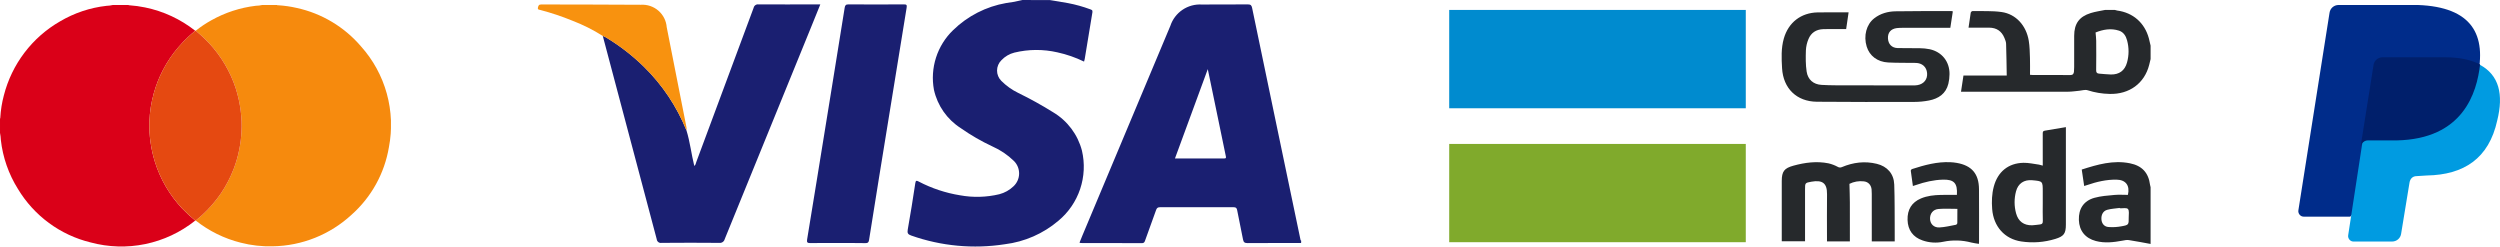 <svg xmlns="http://www.w3.org/2000/svg" xml:space="preserve" overflow="hidden" viewBox="0 0 1004 99">
  <defs>
    <clipPath id="a">
      <path d="M1964 1153h1004v99H1964z"/>
    </clipPath>
    <clipPath id="b">
      <path d="M2180 1152h308v100h-308z"/>
    </clipPath>
    <clipPath id="c">
      <path d="M2180 1152h308v100h-308z"/>
    </clipPath>
    <clipPath id="d">
      <path d="M2180 1152h308v100h-308z"/>
    </clipPath>
    <clipPath id="e">
      <path d="M1963 1155h158v97h-158z"/>
    </clipPath>
    <clipPath id="f">
      <path d="M1963 1155h158v97h-158z"/>
    </clipPath>
    <clipPath id="g">
      <path d="M1963 1155h158v97h-158z"/>
    </clipPath>
    <clipPath id="h">
      <path d="M1963 1155h158v97h-158z"/>
    </clipPath>
    <clipPath id="i">
      <path d="M2546 1157h283v94h-283z"/>
    </clipPath>
    <clipPath id="j">
      <path d="M2546 1157h283v94h-283z"/>
    </clipPath>
    <clipPath id="k">
      <path d="M2546 1157h283v94h-283z"/>
    </clipPath>
  </defs>
  <g clip-path="url(#a)" transform="translate(-1964 -1153)">
    <g clip-path="url(#b)">
      <g clip-path="url(#c)">
        <g clip-path="url(#d)">
          <path d="M2486.516 1250.602c-7.154 0-14.304-.029-21.459.029-1.199 0-1.649-.309-1.871-1.502-.716-3.902-1.614-7.77-2.33-11.649-.175-.926-.448-1.264-1.445-1.258-9.861.039-19.721.039-29.578 0-.973 0-1.288.384-1.574 1.2-1.415 4.03-2.914 8.043-4.347 12.056-.221.611-.349 1.165-1.292 1.165-8.227-.046-16.447-.029-24.674-.041-.144-.037-.282-.091-.412-.163.372-.926.739-1.859 1.128-2.785 11.797-28.092 23.584-56.19 35.361-84.293.865-2.61 2.569-4.862 4.845-6.406 2.277-1.545 4.998-2.296 7.744-2.138 6.183 0 12.364 0 18.545-.047 1.107 0 1.469.35 1.685 1.375 2.968 14.367 5.956 28.71 8.965 43.029 3.496 16.731 6.992 33.464 10.488 50.198 0 .122.175.216.269.321l-.047.908Zm-37.469-69.844-13.189 35.895h19.685c1.002 0 .857-.402.711-1.101-1.34-6.372-2.639-12.743-3.955-19.121-1.061-5.102-2.145-10.227-3.252-15.673ZM2385.641 1153.029c2.436.408 4.878.775 7.301 1.229 3.005.57 5.958 1.39 8.827 2.452.582.215 1.1.326.948 1.223-1.066 6.273-2.068 12.557-3.105 18.83-.053.297-.157.583-.261.973-3.402-1.657-6.989-2.902-10.686-3.71-5.694-1.31-11.614-1.276-17.293.099-1.993.502-3.801 1.565-5.208 3.064-.549.537-.986 1.178-1.286 1.885-.3.707-.458 1.467-.464 2.235-.005.768.141 1.53.431 2.241.29.711.718 1.358 1.26 1.903 1.985 1.992 4.288 3.637 6.816 4.869 4.813 2.343 9.497 4.939 14.036 7.776 5.729 3.416 9.879 8.951 11.554 15.405 1.192 5.102.943 10.434-.721 15.402-1.666 4.968-4.679 9.375-8.706 12.729-6.103 5.195-13.599 8.482-21.556 9.453-12.623 1.959-25.534.759-37.58-3.495-1.315-.448-1.648-.972-1.397-2.382 1.107-6.214 2.103-12.446 3.041-18.689.175-1.165.547-1.002 1.328-.629 5.203 2.727 10.812 4.595 16.61 5.533 5.241.961 10.625.816 15.806-.425 2.134-.556 4.089-1.649 5.681-3.174.695-.644 1.253-1.421 1.641-2.286.389-.864.6-1.798.62-2.745.019-.947-.153-1.889-.505-2.769-.352-.88-.879-1.679-1.547-2.352-2.524-2.465-5.47-4.458-8.698-5.883-4.436-2.071-8.682-4.527-12.689-7.339-5.488-3.504-9.36-9.043-10.767-15.399-.79-4.312-.504-8.752.835-12.926 1.339-4.174 3.69-7.953 6.843-11 5.848-5.707 13.285-9.511 21.336-10.914 2.197-.261 4.374-.666 6.518-1.211l11.035.029ZM2239.679 1205.36c1.451 4.659 1.964 9.517 3.146 14.281.583-.408.582-1.048.804-1.578 7.694-20.633 15.369-41.273 23.024-61.918.089-.433.338-.815.698-1.071.36-.256.804-.367 1.242-.309 7.766.052 15.527 0 23.304 0h1.54c-1.328 3.279-2.577 6.407-3.84 9.482-11.525 28.259-23.042 56.52-34.555 84.784-.115.479-.404.898-.811 1.177-.407.278-.902.397-1.391.331-7.714-.07-15.429-.07-23.143 0-.227.043-.46.039-.686-.014-.225-.052-.437-.151-.622-.291-.184-.14-.338-.316-.45-.518-.112-.203-.18-.426-.201-.656-7.178-27.141-14.379-54.274-21.603-81.399 0-.099-.058-.192-.092-.291.408.204.833.373 1.218.583 5.556 3.33 10.7 7.302 15.328 11.835 7.396 7.258 13.214 15.964 17.089 25.574ZM2300.335 1250.596c-3.629 0-7.254-.058-10.884.03-1.282.029-1.502-.367-1.304-1.526 1.298-7.781 2.551-15.568 3.816-23.355 2.093-12.911 4.186-25.821 6.279-38.731 1.671-10.297 3.329-20.598 4.977-30.903.151-.938.436-1.357 1.521-1.352 7.406.054 14.813.054 22.22 0 1.095 0 1.323.198 1.136 1.352-3.725 22.699-7.414 45.413-11.069 68.143-1.357 8.393-2.723 16.78-4.027 25.178-.157.99-.542 1.218-1.473 1.206-3.729-.07-7.457-.041-11.192-.041Z" fill="#1A1F71"/>
          <path d="M2239.679 1205.36c-3.88-9.593-9.696-18.283-17.087-25.528-4.628-4.532-9.773-8.504-15.329-11.835-.39-.233-.81-.408-1.218-.583-3.874-2.449-7.982-4.505-12.264-6.139-4.151-1.698-8.409-3.12-12.748-4.258-.484-.128-1.205-.07-.996-.984.169-.74.309-1.246 1.329-1.241 13.33.064 26.653-0 39.984.122 2.568-.17 5.101.678 7.048 2.361 1.947 1.683 3.151 4.066 3.353 6.631 2.575 13.227 5.214 26.448 7.825 39.669.178.577.213 1.188.104 1.782Z" fill="#F8920F"/>
        </g>
      </g>
    </g>
    <g clip-path="url(#e)">
      <g clip-path="url(#f)">
        <g clip-path="url(#g)">
          <g clip-path="url(#h)">
            <path d="M2009.378 1155h6.255c.057.159.196.114.316.12 2.12.145 4.228.434 6.309.866 7.341 1.499 14.232 4.701 20.126 9.35-.975.863-1.977 1.697-2.921 2.591-1.361 1.292-2.654 2.655-3.874 4.082-2.381 2.789-4.44 5.839-6.139 9.093-1.534 2.948-2.761 6.047-3.66 9.248-1.052 3.737-1.654 7.587-1.794 11.468-.092 2.788.062 5.578.461 8.338.355 2.579.916 5.124 1.678 7.612 1.101 3.591 2.616 7.04 4.517 10.276 1.829 3.112 3.994 6.011 6.455 8.645 1.665 1.737 3.434 3.37 5.3 4.887-.042.044-.086.086-.133.124-5.829 4.622-12.651 7.813-19.923 9.317-7.272 1.504-14.793 1.279-21.963-.656-6.034-1.466-11.719-4.119-16.728-7.805-5.009-3.686-9.243-8.333-12.457-13.672-3.735-5.962-6.083-12.696-6.867-19.699-.041-.948-.152-1.892-.334-2.823v-5.759c.161-.092.105-.25.114-.384.177-3.015.657-6.005 1.435-8.922 1.593-6.217 4.41-12.05 8.285-17.153 3.875-5.103 8.729-9.373 14.274-12.557 5.712-3.376 12.067-5.503 18.652-6.242.882-.03 1.759-.146 2.619-.346Z" fill="#DA0018"/>
            <path d="M2069.362 1155h5.886c.117.168.298.102.448.111 2.507.15 4.997.509 7.445 1.072 10.07 2.187 19.154 7.623 25.867 15.48 4.852 5.415 8.386 11.888 10.326 18.91 1.939 7.022 2.23 14.401.851 21.555-1.761 10.485-7.045 20.046-14.972 27.088-8.651 7.999-19.928 12.518-31.68 12.696-4.335.121-8.664-.367-12.865-1.45-6.59-1.647-12.755-4.685-18.088-8.912.874-.733 1.785-1.424 2.615-2.204 2.839-2.607 5.372-5.532 7.549-8.719 2.096-3.112 3.828-6.457 5.161-9.968 1.806-4.781 2.845-9.82 3.082-14.928.128-2.707.023-5.421-.316-8.11-.386-3.169-1.078-6.293-2.066-9.327-1.081-3.276-2.509-6.425-4.259-9.394-1.829-3.113-3.994-6.014-6.457-8.649-1.664-1.74-3.426-3.382-5.277-4.919 1.964-1.569 4.055-2.968 6.253-4.184 5.516-3.099 11.583-5.078 17.858-5.826.888-.016 1.773-.124 2.64-.324Z" fill="#F68A0D"/>
            <path d="M2042.375 1165.336h.239c1.852 1.536 3.614 3.179 5.277 4.919 2.463 2.635 4.629 5.535 6.458 8.649 1.751 2.969 3.179 6.119 4.262 9.394.989 3.034 1.68 6.158 2.066 9.327.339 2.689.445 5.402.316 8.11-.237 5.109-1.277 10.147-3.082 14.928-1.333 3.511-3.065 6.855-5.161 9.968-2.176 3.187-4.709 6.112-7.548 8.719-.83.777-1.742 1.472-2.615 2.204h-.192c-1.865-1.518-3.635-3.15-5.3-4.887-2.461-2.635-4.626-5.534-6.454-8.646-1.9-3.236-3.417-6.685-4.517-10.276-.761-2.488-1.322-5.033-1.675-7.612-.399-2.76-.553-5.55-.46-8.338.14-3.88.743-7.729 1.795-11.465.9-3.201 2.126-6.301 3.659-9.248 1.699-3.254 3.758-6.304 6.139-9.093 1.22-1.427 2.514-2.789 3.874-4.082.943-.875 1.943-1.71 2.921-2.572Z" fill="#E54911"/>
          </g>
        </g>
      </g>
    </g>
    <g clip-path="url(#i)">
      <g clip-path="url(#j)">
        <g clip-path="url(#k)">
          <path d="M2827.677 1176.734c-.189.789-.371 1.579-.574 2.366-1.892 7.367-7.943 11.821-15.864 11.619-3.014-.055-6.003-.554-8.872-1.479-.978-.321-2.209.11-3.321.207-1.475.128-2.948.378-4.422.381-13.857.03-27.713.036-41.57.018h-1.514c.347-2.288.672-4.441.987-6.523h17.402c-.109.131-.021.075-.022.02-.072-4.258-.118-8.517-.258-12.775-.027-.792-.368-1.599-.678-2.352-1.116-2.707-3.156-4.095-6.1-4.105-2.31-.009-4.619-.003-6.927-.003h-1.381c.305-2.145.565-4.114.892-6.072.107-.298.359-.521.668-.591 3.908.073 7.863-.156 11.71.388 5.759.814 9.916 5.419 10.92 11.555.37 2.264.398 4.591.478 6.893.076 2.222.016 4.448.016 6.759.416.032.753.079 1.089.079 5.012.005 10.022-.028 15.031.029 1.033.012 1.425-.442 1.531-1.319.064-.623.092-1.249.083-1.875.007-4.188-.002-8.376.005-12.565.009-4.875 2-7.697 6.662-9.148 1.851-.577 3.801-.837 5.705-1.241h3.994c.294.095.593.172.896.23 6.379.855 11.036 4.924 12.734 11.157.265.973.468 1.962.7 2.943v5.403Zm-22.098-10.693c.098 1.226.245 2.263.252 3.301.028 3.949.048 7.899-.014 11.846-.015.972.332 1.33 1.221 1.388 1.559.104 3.114.309 4.674.339 3.375.065 5.584-1.546 6.494-4.786.817-2.917.826-6.001.026-8.922-.469-1.772-1.434-3.315-3.245-3.901-3.267-1.056-6.442-.449-9.408.737v-.001ZM2748.259 1157.572c-.336 2.198-.66 4.32-1.01 6.595h-1.402c-5.872 0-11.746.002-17.618.005-.821-.012-1.643.026-2.46.113-2.401.299-3.673 1.798-3.565 4.125.11 2.303 1.546 3.829 3.866 3.893 2.973.082 5.951-.004 8.925.06 1.329.01 2.654.145 3.958.404 4.923 1.055 8.049 4.993 7.976 10.036-.008 1.29-.162 2.575-.461 3.83-.999 4.031-3.948 5.973-7.767 6.724-1.957.381-3.946.574-5.94.576-13.036.027-26.074.055-39.109-.071-8.131-.079-13.51-5.36-13.971-13.462-.228-3.985-.413-7.984.697-11.896 1.836-6.465 6.887-10.402 13.619-10.522 4.104-.073 8.211-.014 12.405-.014-.33 2.25-.646 4.405-.983 6.71-1.58 0-3.136-.003-4.691 0-1.527.004-3.056-.028-4.58.034-2.76.112-4.819 1.438-5.863 3.974-.608 1.438-.958 2.972-1.034 4.531-.092 2.841-.127 5.731.298 8.528.492 3.233 2.712 5.151 5.961 5.347 3.823.231 7.665.169 11.501.182 8.417.03 16.833.041 25.251.033.625.015 1.251-.028 1.868-.128 2.546-.476 4.006-2.355 3.794-4.83-.209-2.452-1.961-4.037-4.581-4.082-3.678-.063-7.362.019-11.034-.171-4.357-.226-7.513-2.677-8.648-6.409-1.315-4.322-.113-8.874 3.032-11.324 2.509-1.956 5.48-2.765 8.559-2.82 7.514-.136 15.031-.073 22.548-.086.156.023.31.061.459.113Z" fill="#26292C"/>
          <path d="M2665.107 1157H2546v39.468h119.107V1157Z" fill="#008BCF"/>
          <path d="M2665.107 1210.8H2546v39.468h119.107v-39.468Z" fill="#80AA2C"/>
          <path d="M2827.677 1250.97c-2.921-.528-5.836-1.107-8.77-1.554-.814-.126-1.7.08-2.534.234-3.56.658-7.114 1.082-10.692.138-4.248-1.122-6.662-4.11-6.806-8.437-.15-4.486 1.921-7.699 6.256-8.911 2.564-.716 5.292-.9 7.964-1.147 1.817-.168 3.662-.032 5.473-.032.878-3.722-.838-6.048-4.537-6.113-4.074-.071-7.987.847-11.817 2.165-.364.126-.734.23-1.212.379-.329-2.228-.646-4.374-.975-6.602 6.33-2.03 12.621-3.857 19.325-2.518 4.893.978 7.49 3.794 8.116 8.709.054.304.123.606.209.903v22.787Zm-12.348-14.323-.029-.143c-1.688.236-3.423.302-5.049.757-1.686.471-2.468 2.056-2.315 3.895.13 1.574 1.067 2.851 2.767 3.008 1.774.139 3.559.042 5.306-.29 2.908-.518 2.908-.619 2.881-3.6-.011-1.153.289-2.678-.314-3.347-.531-.59-2.123-.223-3.247-.279ZM2724.919 1249.944h-9.213v-1.442c0-5.872-.002-11.745-.004-17.618.012-.626-.013-1.253-.076-1.876-.213-1.777-1.364-2.984-3.097-3.172-1.987-.243-4.002.102-5.794.994.06 2.587.154 5.026.167 7.466.027 4.777.008 9.553.008 14.33v1.321h-9.193v-1.351c0-5.873-.055-11.747.018-17.619.057-4.572-1.992-5.761-6.274-5.009-2.567.451-2.555.517-2.555 3.086v20.85h-9.352V1225.701c.003-3.852.98-5.152 4.713-6.174 4.614-1.262 9.291-1.881 14.039-.934 1.29.3 2.534.771 3.7 1.399.513.327 1.157.369 1.709.112 4.524-1.905 9.197-2.49 14.001-1.316 4.217 1.03 6.857 3.995 7.013 8.322.216 6.022.143 12.054.189 18.081.012 1.56.001 3.118.001 4.753ZM2784.371 1219.511v-1.371c0-3.835.009-7.67-.008-11.505-.003-.614.077-1.037.805-1.153 2.776-.445 5.546-.928 8.492-1.427v1.321c0 12.601-.001 25.202-.003 37.803 0 3.609-.791 4.711-4.23 5.768-4.428 1.37-9.109 1.72-13.692 1.025-6.682-.995-11.149-6.024-11.683-13.042-.229-3.014-.135-6.013.648-8.969 1.571-5.93 5.795-9.45 11.916-9.575 2.078-.042 4.169.456 6.252.732.508.102 1.01.233 1.503.393Zm0 15.015v-4.574c0-4.193 0-4.193-4.24-4.569-3.277-.29-5.664 1.298-6.498 4.468-.77 2.887-.763 5.926.021 8.809.872 3.244 3.093 4.883 6.452 4.819 1.009-.018 2.012-.242 3.022-.319.952-.073 1.306-.469 1.27-1.483-.084-2.383-.027-4.77-.027-7.155v.001ZM2749.892 1231.27c.303-4.7-1.146-6.248-5.628-6.123-3.707.104-7.28.938-10.774 2.145-.364.126-.734.236-1.271.407-.301-2.101-.607-4.132-.856-6.171.047-.275.228-.508.482-.622 5.041-1.618 10.125-3.036 15.503-2.759.821.04 1.639.128 2.45.266 6.053 1.048 8.919 4.369 8.968 10.553.056 7.048.015 14.095.014 21.143 0 .232-.024.464-.045.829-1.031-.176-2.028-.277-2.989-.521-3.7-.997-7.583-1.107-11.335-.323-2.779.584-5.666.393-8.345-.552-3.81-1.315-5.872-4.151-5.991-8.221-.123-4.15 1.683-7.067 5.394-8.632 2.53-1.067 5.217-1.342 7.926-1.408 2.143-.053 4.287-.011 6.497-.011Zm.189 5.61c-2.681 0-5.151-.161-7.588.047-2.224.189-3.495 1.924-3.387 4.056.1 1.976 1.531 3.47 3.769 3.361 2.239-.109 4.457-.672 6.677-1.083.264-.11.454-.346.506-.628.041-1.91.025-3.822.025-5.754l-.002 0Z" fill="#26292C"/>
        </g>
      </g>
    </g>
    <path d="m2958.96 1184.15-51.09 55.85h-18.75c-1.3 0-2.34-1.3-2.08-2.61l12.5-79.26c.26-1.83 1.82-3.13 3.64-3.13h31.76c21.86.78 27.85 11.99 23.95 29.2Z" fill="#002C8A" fill-rule="evenodd"/>
    <path d="M2959.9 1179c7.77 4.16 9.58 11.96 6.99 22.37-3.36 15.34-13.47 21.84-28.24 22.1l-4.14.26c-1.56 0-2.6 1.04-2.85 2.6l-3.37 20.55c-.26 1.82-1.82 3.12-3.63 3.12h-15.55c-1.29 0-2.33-1.3-2.07-2.6l5.7-37.19c.26-1.3 47.16-31.21 47.16-31.21Z" fill="#009BE1" fill-rule="evenodd"/>
    <path d="m2912 1212 5.25-33.13c.35-1.61 1.75-2.79 3.41-2.87h25.18c6.03 0 10.49 1.04 14.16 2.87-1.31 11.48-6.82 30-33.57 30.52h-11.54c-1.32 0-2.63 1.04-2.89 2.61Z" fill="#001F6B" fill-rule="evenodd"/>
  </g>
</svg>
